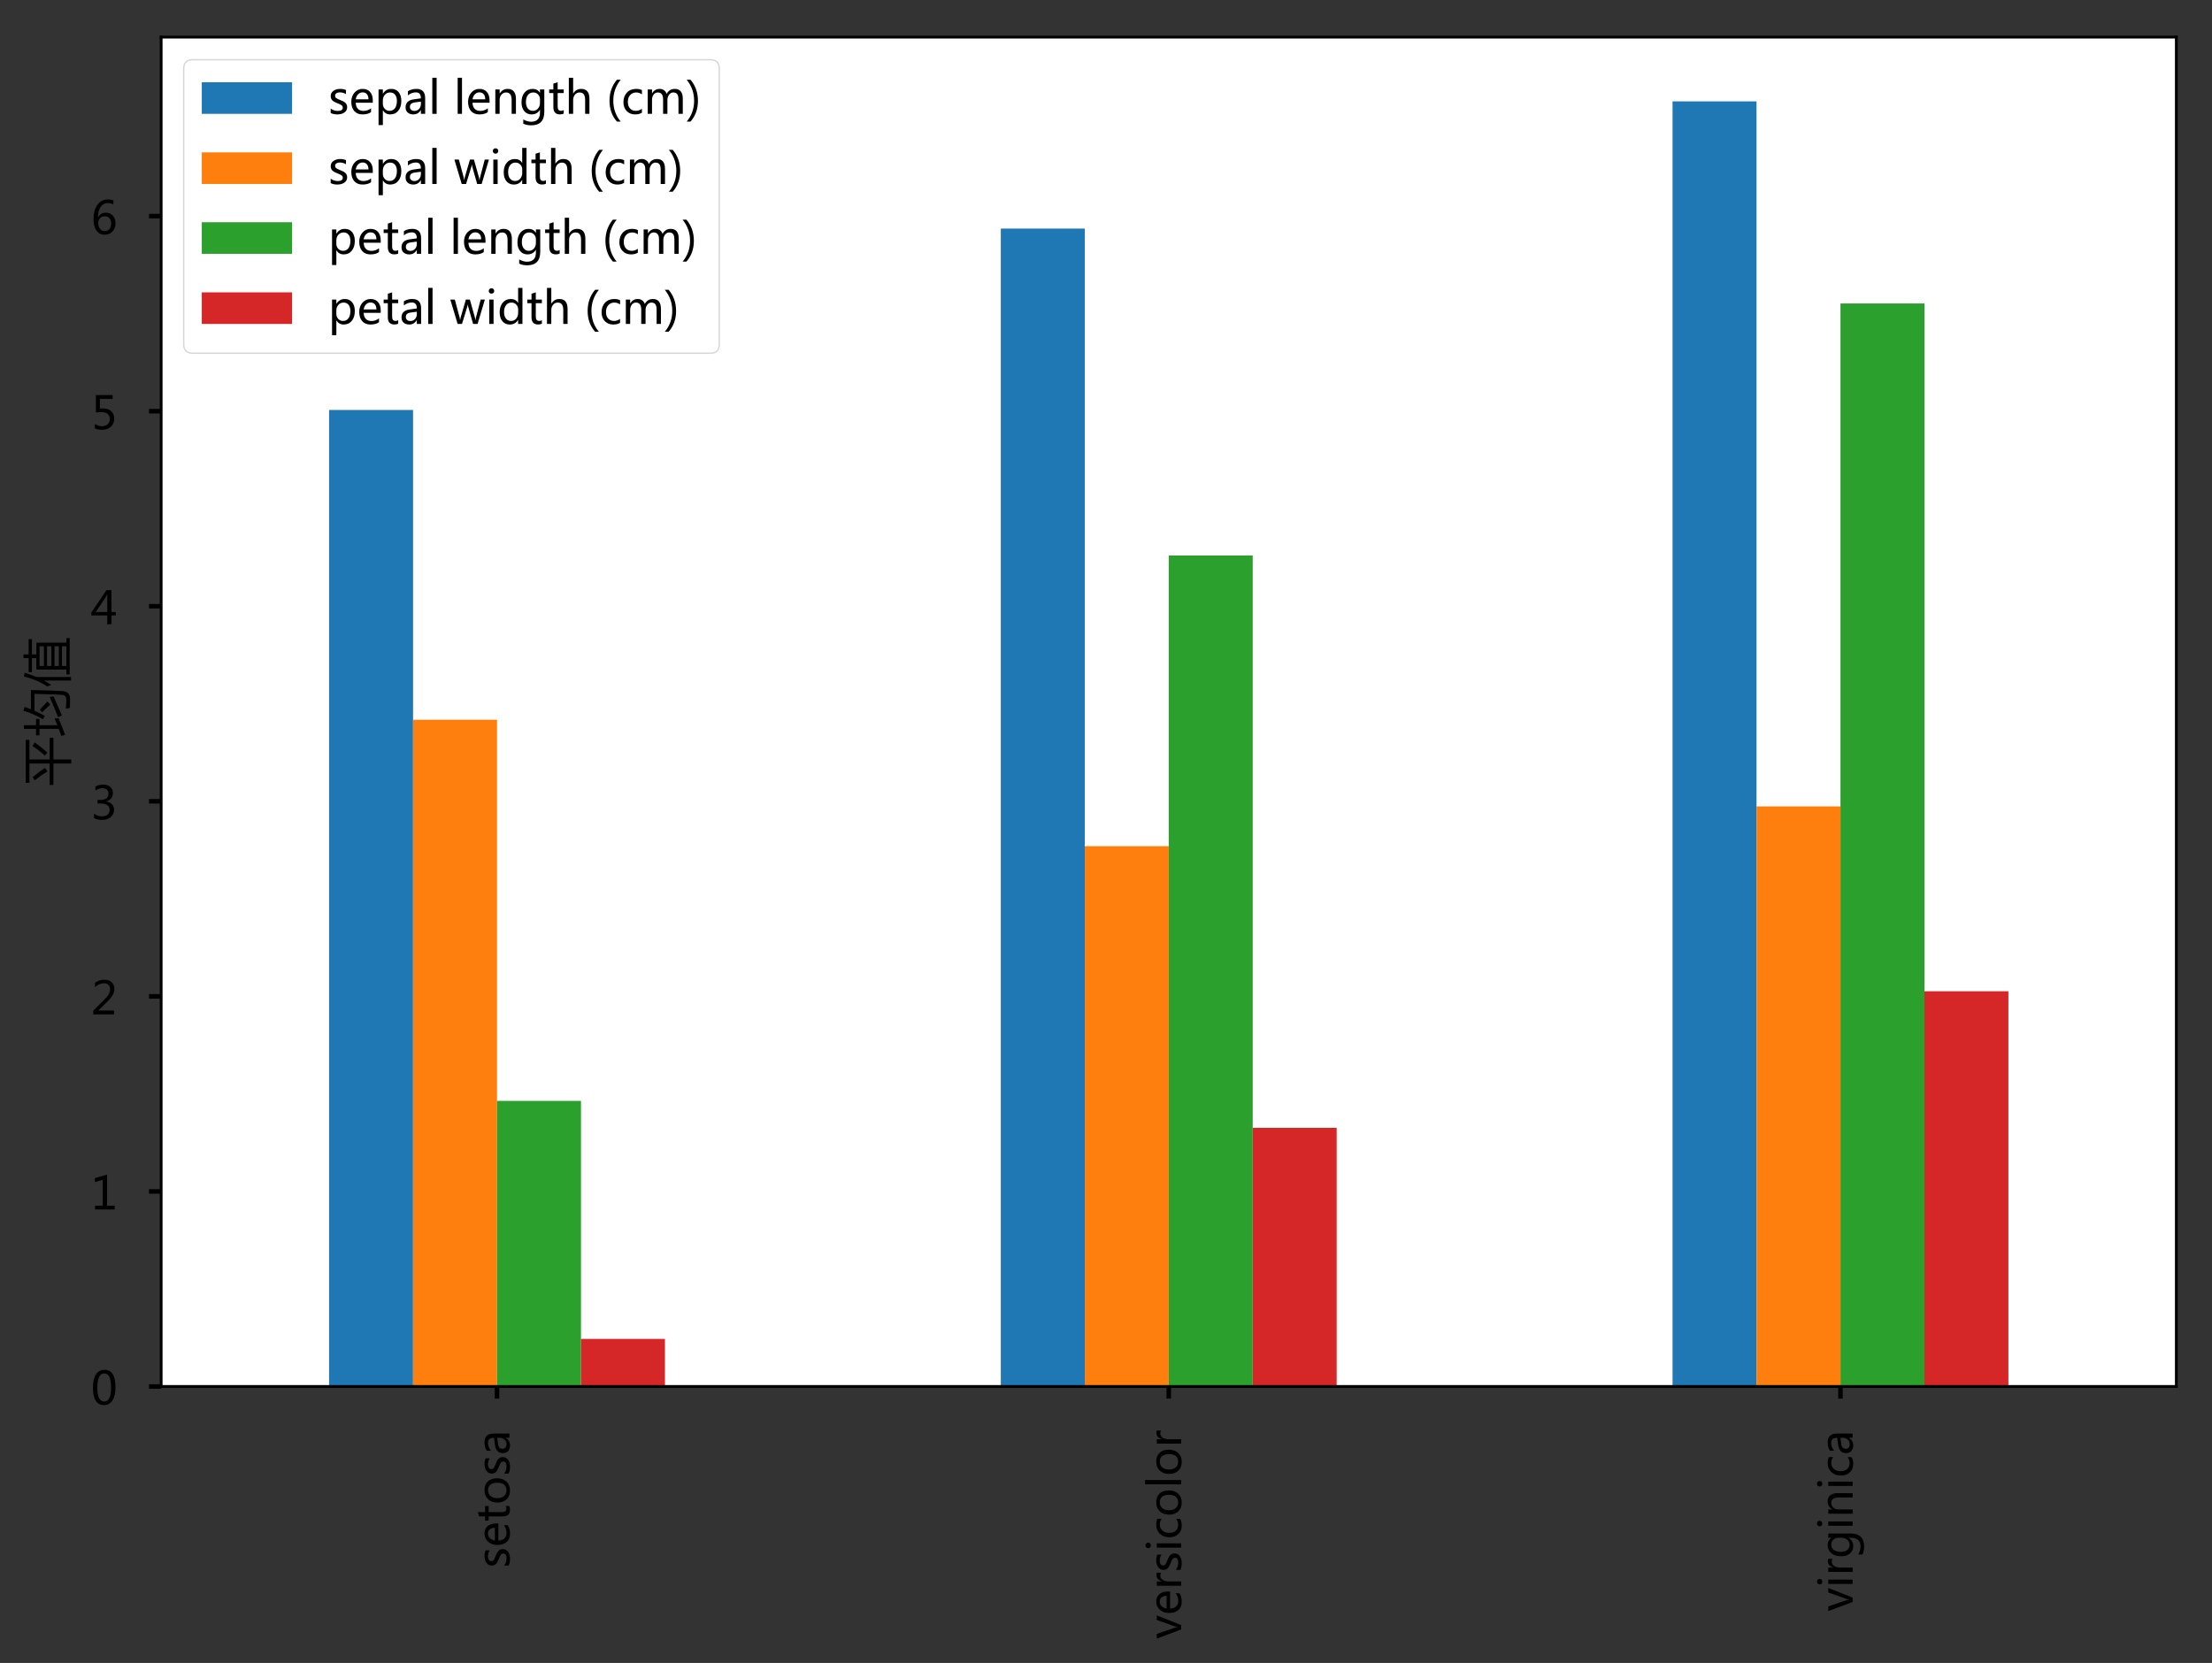 <?xml version="1.0" encoding="utf-8" standalone="no"?>
<!DOCTYPE svg PUBLIC "-//W3C//DTD SVG 1.1//EN"
  "http://www.w3.org/Graphics/SVG/1.1/DTD/svg11.dtd">
<!-- Created with matplotlib (http://matplotlib.org/) -->
<svg height="479pt" version="1.1" viewBox="0 0 637 479" width="637pt" xmlns="http://www.w3.org/2000/svg" xmlns:xlink="http://www.w3.org/1999/xlink">
 <rect x="0" y="0" width="637" height="479" fill="#333333" stroke="none"/>
 <defs>
  <style type="text/css">
*{stroke-linecap:butt;stroke-linejoin:round;}
  </style>
 </defs>
 <g id="figure_1">
  <g id="patch_1">
   <path d="M -0 479.287 
L 637.429 479.287 
L 637.429 0 
L -0 0 
z
" style="fill:none;"/>
  </g>
  <g id="axes_1">
   <g id="patch_2">
    <path d="M 46.409 399.374 
L 626.729 399.374 
L 626.729 10.7 
L 46.409 10.7 
z
" style="fill:#ffffff;"/>
   </g>
   <g id="patch_3">
    <path clip-path="url(#p5ecfcb9b3e)" d="M 94.769 399.374 
L 118.949 399.374 
L 118.949 118.098 
L 94.769 118.098 
z
" style="fill:#1f77b4;"/>
   </g>
   <g id="patch_4">
    <path clip-path="url(#p5ecfcb9b3e)" d="M 288.209 399.374 
L 312.389 399.374 
L 312.389 65.843 
L 288.209 65.843 
z
" style="fill:#1f77b4;"/>
   </g>
   <g id="patch_5">
    <path clip-path="url(#p5ecfcb9b3e)" d="M 481.649 399.374 
L 505.829 399.374 
L 505.829 29.208 
L 481.649 29.208 
z
" style="fill:#1f77b4;"/>
   </g>
   <g id="patch_6">
    <path clip-path="url(#p5ecfcb9b3e)" d="M 118.949 399.374 
L 143.129 399.374 
L 143.129 207.324 
L 118.949 207.324 
z
" style="fill:#ff7f0e;"/>
   </g>
   <g id="patch_7">
    <path clip-path="url(#p5ecfcb9b3e)" d="M 312.389 399.374 
L 336.569 399.374 
L 336.569 243.734 
L 312.389 243.734 
z
" style="fill:#ff7f0e;"/>
   </g>
   <g id="patch_8">
    <path clip-path="url(#p5ecfcb9b3e)" d="M 505.829 399.374 
L 530.009 399.374 
L 530.009 232.271 
L 505.829 232.271 
z
" style="fill:#ff7f0e;"/>
   </g>
   <g id="patch_9">
    <path clip-path="url(#p5ecfcb9b3e)" d="M 143.129 399.374 
L 167.309 399.374 
L 167.309 317.115 
L 143.129 317.115 
z
" style="fill:#2ca02c;"/>
   </g>
   <g id="patch_10">
    <path clip-path="url(#p5ecfcb9b3e)" d="M 336.569 399.374 
L 360.749 399.374 
L 360.749 160.014 
L 336.569 160.014 
z
" style="fill:#2ca02c;"/>
   </g>
   <g id="patch_11">
    <path clip-path="url(#p5ecfcb9b3e)" d="M 530.009 399.374 
L 554.189 399.374 
L 554.189 87.419 
L 530.009 87.419 
z
" style="fill:#2ca02c;"/>
   </g>
   <g id="patch_12">
    <path clip-path="url(#p5ecfcb9b3e)" d="M 167.309 399.374 
L 191.489 399.374 
L 191.489 385.664 
L 167.309 385.664 
z
" style="fill:#d62728;"/>
   </g>
   <g id="patch_13">
    <path clip-path="url(#p5ecfcb9b3e)" d="M 360.749 399.374 
L 384.929 399.374 
L 384.929 324.869 
L 360.749 324.869 
z
" style="fill:#d62728;"/>
   </g>
   <g id="patch_14">
    <path clip-path="url(#p5ecfcb9b3e)" d="M 554.189 399.374 
L 578.369 399.374 
L 578.369 285.537 
L 554.189 285.537 
z
" style="fill:#d62728;"/>
   </g>
   <g id="matplotlib.axis_1">
    <g id="xtick_1">
     <g id="line2d_1">
      <defs>
       <path d="M 0 0 
L 0 3.5 
" id="m4f7628630e" style="stroke:#000000;stroke-width:1.3;"/>
      </defs>
      <g>
       <use style="stroke:#000000;stroke-width:1.3;" x="143.129" xlink:href="#m4f7628630e" y="399.374"/>
      </g>
     </g>
     <g id="text_1">
      <!-- setosa -->
      <defs>
       <path d="M 5.516 11.672 
Q 12.75 6.453 21.094 6.453 
Q 32.281 6.453 32.281 13.766 
Q 32.281 16.891 29.828 18.922 
Q 27.391 20.953 19.922 23.734 
Q 10.938 27.344 8.25 30.875 
Q 5.562 34.422 5.562 39.453 
Q 5.562 46.625 11.641 50.953 
Q 17.719 55.281 26.609 55.281 
Q 33.5 55.281 39.406 52.875 
L 39.406 43.656 
Q 33.344 47.562 25.688 47.562 
Q 21.094 47.562 18.203 45.562 
Q 15.328 43.562 15.328 40.281 
Q 15.328 37.062 17.406 35.25 
Q 19.484 33.453 26.609 30.609 
Q 35.641 27.25 38.812 23.625 
Q 42 20.016 42 14.703 
Q 42 7.281 35.906 3 
Q 29.828 -1.266 20.172 -1.266 
Q 11.766 -1.266 5.516 1.906 
z
" id="MicrosoftYaHei-73"/>
       <path d="M 52.547 24.562 
L 14.75 24.562 
Q 14.984 15.922 19.469 11.203 
Q 23.969 6.5 32.031 6.5 
Q 41.109 6.5 48.688 12.312 
L 48.688 3.766 
Q 41.547 -1.266 29.781 -1.266 
Q 18.062 -1.266 11.5 6.156 
Q 4.938 13.578 4.938 26.766 
Q 4.938 39.156 12.141 47.219 
Q 19.344 55.281 30.031 55.281 
Q 40.625 55.281 46.578 48.469 
Q 52.547 41.656 52.547 29.391 
z
M 42.969 32.234 
Q 42.922 39.547 39.5 43.547 
Q 36.078 47.562 29.891 47.562 
Q 24.172 47.562 20 43.312 
Q 15.828 39.062 14.75 32.234 
z
" id="MicrosoftYaHei-65"/>
       <path d="M 34.469 0.531 
Q 31.344 -1.172 26.031 -1.172 
Q 11.531 -1.172 11.531 14.891 
L 11.531 46.094 
L 2.25 46.094 
L 2.25 54 
L 11.531 54 
L 11.531 67 
L 21.047 70.016 
L 21.047 54 
L 34.469 54 
L 34.469 46.094 
L 21.047 46.094 
L 21.047 16.609 
Q 21.047 11.281 22.844 8.984 
Q 24.656 6.688 28.859 6.688 
Q 32.078 6.688 34.469 8.5 
z
" id="MicrosoftYaHei-74"/>
       <path d="M 4.938 26.422 
Q 4.938 39.797 12.406 47.531 
Q 19.875 55.281 32.672 55.281 
Q 44.828 55.281 51.734 47.828 
Q 58.641 40.375 58.641 27.25 
Q 58.641 14.453 51.266 6.594 
Q 43.891 -1.266 31.5 -1.266 
Q 19.391 -1.266 12.156 6.344 
Q 4.938 13.969 4.938 26.422 
z
M 14.703 26.703 
Q 14.703 17.391 19.406 12.016 
Q 24.125 6.641 32.078 6.641 
Q 40.281 6.641 44.578 11.891 
Q 48.875 17.141 48.875 26.953 
Q 48.875 36.812 44.578 42.078 
Q 40.281 47.359 32.078 47.359 
Q 24.031 47.359 19.359 41.844 
Q 14.703 36.328 14.703 26.703 
z
" id="MicrosoftYaHei-6f"/>
       <path d="M 9.812 50.25 
Q 17.875 55.281 28.422 55.281 
Q 47.953 55.281 47.953 34.766 
L 47.953 0 
L 38.484 0 
L 38.484 8.344 
L 38.234 8.344 
Q 32.625 -1.266 21.688 -1.266 
Q 13.812 -1.266 9.172 2.984 
Q 4.547 7.234 4.547 14.453 
Q 4.547 29.594 22.469 32.078 
L 38.484 34.328 
Q 38.484 47.562 27.547 47.562 
Q 17.828 47.562 9.812 41.016 
z
M 25.828 25.391 
Q 19.188 24.516 16.672 22.062 
Q 14.156 19.625 14.156 15.234 
Q 14.156 11.375 16.891 8.938 
Q 19.625 6.5 24.125 6.5 
Q 30.375 6.5 34.422 10.891 
Q 38.484 15.281 38.484 21.922 
L 38.484 27.094 
z
" id="MicrosoftYaHei-61"/>
      </defs>
      <g transform="translate(146.709 451.681)rotate(-90)scale(0.13 -0.13)">
       <use xlink:href="#MicrosoftYaHei-73"/>
       <use x="46.289" xlink:href="#MicrosoftYaHei-65"/>
       <use x="103.027" xlink:href="#MicrosoftYaHei-74"/>
       <use x="140.283" xlink:href="#MicrosoftYaHei-6f"/>
       <use x="203.857" xlink:href="#MicrosoftYaHei-73"/>
       <use x="250.146" xlink:href="#MicrosoftYaHei-61"/>
      </g>
     </g>
    </g>
    <g id="xtick_2">
     <g id="line2d_2">
      <g>
       <use style="stroke:#000000;stroke-width:1.3;" x="336.569" xlink:href="#m4f7628630e" y="399.374"/>
      </g>
     </g>
     <g id="text_2">
      <!-- versicolor -->
      <defs>
       <path d="M 52.047 54 
L 30.672 0 
L 21 0 
L 0.688 54 
L 11.141 54 
L 24.312 15.438 
Q 25.922 10.797 26.219 7.672 
L 26.469 7.672 
Q 26.953 11.766 28.172 15.234 
L 42 54 
z
" id="MicrosoftYaHei-76"/>
       <path d="M 37.5 44.531 
Q 35.109 46.234 30.906 46.234 
Q 25.344 46.234 21.719 41.031 
Q 18.109 35.844 18.109 27.344 
L 18.109 0 
L 8.547 0 
L 8.547 54 
L 18.109 54 
L 18.109 43.016 
L 18.312 43.016 
Q 22.406 54.938 32.469 54.938 
Q 35.75 54.938 37.5 54.203 
z
" id="MicrosoftYaHei-72"/>
       <path d="M 7.375 73.047 
Q 7.375 75.594 9.109 77.312 
Q 10.844 79.047 13.375 79.047 
Q 15.969 79.047 17.75 77.344 
Q 19.531 75.641 19.531 73.047 
Q 19.531 70.516 17.75 68.828 
Q 15.969 67.141 13.375 67.141 
Q 10.797 67.141 9.078 68.828 
Q 7.375 70.516 7.375 73.047 
z
M 8.5 0 
L 8.5 54 
L 18.062 54 
L 18.062 0 
z
" id="MicrosoftYaHei-69"/>
       <path d="M 45.844 2.438 
Q 39.656 -1.266 30.906 -1.266 
Q 19.188 -1.266 12.062 6.25 
Q 4.938 13.766 4.938 25.734 
Q 4.938 39.016 12.625 47.141 
Q 20.312 55.281 33.203 55.281 
Q 40.625 55.281 45.906 52.641 
L 45.906 43.172 
Q 40.188 47.359 33.203 47.359 
Q 25 47.359 19.844 41.672 
Q 14.703 35.984 14.703 26.516 
Q 14.703 17.188 19.562 11.906 
Q 24.422 6.641 32.672 6.641 
Q 39.656 6.641 45.844 11.234 
z
" id="MicrosoftYaHei-63"/>
       <path d="M 8.5 0 
L 8.5 79.938 
L 18.062 79.938 
L 18.062 0 
z
" id="MicrosoftYaHei-6c"/>
      </defs>
      <g transform="translate(340.149 472.087)rotate(-90)scale(0.13 -0.13)">
       <use xlink:href="#MicrosoftYaHei-76"/>
       <use x="52.49" xlink:href="#MicrosoftYaHei-65"/>
       <use x="109.229" xlink:href="#MicrosoftYaHei-72"/>
       <use x="147.412" xlink:href="#MicrosoftYaHei-73"/>
       <use x="193.701" xlink:href="#MicrosoftYaHei-69"/>
       <use x="220.312" xlink:href="#MicrosoftYaHei-63"/>
       <use x="270.459" xlink:href="#MicrosoftYaHei-6f"/>
       <use x="334.033" xlink:href="#MicrosoftYaHei-6c"/>
       <use x="360.645" xlink:href="#MicrosoftYaHei-6f"/>
       <use x="424.219" xlink:href="#MicrosoftYaHei-72"/>
      </g>
     </g>
    </g>
    <g id="xtick_3">
     <g id="line2d_3">
      <g>
       <use style="stroke:#000000;stroke-width:1.3;" x="530.009" xlink:href="#m4f7628630e" y="399.374"/>
      </g>
     </g>
     <g id="text_3">
      <!-- virginica -->
      <defs>
       <path d="M 55.422 4.547 
Q 55.422 -25.438 26.312 -25.438 
Q 16.266 -25.438 8.844 -21.688 
L 8.844 -12.453 
Q 17.875 -17.484 26.172 -17.484 
Q 45.844 -17.484 45.844 3.219 
L 45.844 8.938 
L 45.656 8.938 
Q 39.5 -1.266 27.297 -1.266 
Q 17.141 -1.266 11.031 6 
Q 4.938 13.281 4.938 25.297 
Q 4.938 39.109 11.672 47.188 
Q 18.406 55.281 29.641 55.281 
Q 40.438 55.281 45.656 46.688 
L 45.844 46.688 
L 45.844 54 
L 55.422 54 
z
M 45.844 32.125 
Q 45.906 38.375 41.656 42.859 
Q 37.406 47.359 31.203 47.359 
Q 23.391 47.359 19.047 41.625 
Q 14.703 35.891 14.703 25.875 
Q 14.703 17.281 18.891 11.953 
Q 23.094 6.641 30.031 6.641 
Q 37.016 6.641 41.453 11.719 
Q 45.906 16.797 45.844 24.609 
z
" id="MicrosoftYaHei-67"/>
       <path d="M 54.203 0 
L 44.672 0 
L 44.672 30.719 
Q 44.672 47.359 32.516 47.359 
Q 26.219 47.359 22.156 42.672 
Q 18.109 37.984 18.109 30.812 
L 18.109 0 
L 8.547 0 
L 8.547 54 
L 18.109 54 
L 18.109 45.062 
L 18.312 45.062 
Q 24.422 55.281 36.031 55.281 
Q 44.922 55.281 49.562 49.578 
Q 54.203 43.891 54.203 33.016 
z
" id="MicrosoftYaHei-6e"/>
      </defs>
      <g transform="translate(533.514 464.169)rotate(-90)scale(0.13 -0.13)">
       <use xlink:href="#MicrosoftYaHei-76"/>
       <use x="52.49" xlink:href="#MicrosoftYaHei-69"/>
       <use x="79.102" xlink:href="#MicrosoftYaHei-72"/>
       <use x="117.27" xlink:href="#MicrosoftYaHei-67"/>
       <use x="181.234" xlink:href="#MicrosoftYaHei-69"/>
       <use x="207.846" xlink:href="#MicrosoftYaHei-6e"/>
       <use x="269.467" xlink:href="#MicrosoftYaHei-69"/>
       <use x="296.078" xlink:href="#MicrosoftYaHei-63"/>
       <use x="346.225" xlink:href="#MicrosoftYaHei-61"/>
      </g>
     </g>
    </g>
   </g>
   <g id="matplotlib.axis_2">
    <g id="ytick_1">
     <g id="line2d_4">
      <defs>
       <path d="M 0 0 
L -3.5 0 
" id="m042dee98e2" style="stroke:#000000;stroke-width:1.3;"/>
      </defs>
      <g>
       <use style="stroke:#000000;stroke-width:1.3;" x="46.409" xlink:href="#m042dee98e2" y="399.374"/>
      </g>
     </g>
     <g id="text_4">
      <!-- 0 -->
      <defs>
       <path d="M 4.438 36.328 
Q 4.438 56.344 11.078 66.625 
Q 17.719 76.906 30.328 76.906 
Q 54.344 76.906 54.344 38.141 
Q 54.344 19 47.578 8.859 
Q 40.828 -1.266 28.609 -1.266 
Q 17.094 -1.266 10.766 8.344 
Q 4.438 17.969 4.438 36.328 
z
M 14.203 36.766 
Q 14.203 6.641 29.5 6.641 
Q 44.531 6.641 44.531 37.25 
Q 44.531 68.953 29.781 68.953 
Q 14.203 68.953 14.203 36.766 
z
" id="MicrosoftYaHei-30"/>
      </defs>
      <g transform="translate(26.186 404.57)scale(0.13 -0.13)">
       <use xlink:href="#MicrosoftYaHei-30"/>
      </g>
     </g>
    </g>
    <g id="ytick_2">
     <g id="line2d_5">
      <g>
       <use style="stroke:#000000;stroke-width:1.3;" x="46.409" xlink:href="#m042dee98e2" y="343.186"/>
      </g>
     </g>
     <g id="text_5">
      <!-- 1 -->
      <defs>
       <path d="M 52.594 0 
L 9.234 0 
L 9.234 8.25 
L 26.172 8.25 
L 26.172 65.672 
L 8.797 60.641 
L 8.797 69.438 
L 35.688 77.25 
L 35.688 8.25 
L 52.594 8.25 
z
" id="MicrosoftYaHei-31"/>
      </defs>
      <g transform="translate(26.186 348.382)scale(0.13 -0.13)">
       <use xlink:href="#MicrosoftYaHei-31"/>
      </g>
     </g>
    </g>
    <g id="ytick_3">
     <g id="line2d_6">
      <g>
       <use style="stroke:#000000;stroke-width:1.3;" x="46.409" xlink:href="#m042dee98e2" y="286.998"/>
      </g>
     </g>
     <g id="text_6">
      <!-- 2 -->
      <defs>
       <path d="M 51.172 0 
L 5.172 0 
L 5.172 8.297 
L 27.156 30.219 
Q 36.234 39.312 39.312 44.609 
Q 42.391 49.906 42.391 55.562 
Q 42.391 62.016 38.766 65.453 
Q 35.156 68.891 28.328 68.891 
Q 18.219 68.891 9.031 60.297 
L 9.031 70.016 
Q 17.969 76.906 29.828 76.906 
Q 40.047 76.906 45.953 71.391 
Q 51.859 65.875 51.859 56.547 
Q 51.859 49.516 48.062 42.75 
Q 44.281 35.984 33.734 25.531 
L 16.5 8.688 
L 16.5 8.5 
L 51.172 8.5 
z
" id="MicrosoftYaHei-32"/>
      </defs>
      <g transform="translate(26.186 292.194)scale(0.13 -0.13)">
       <use xlink:href="#MicrosoftYaHei-32"/>
      </g>
     </g>
    </g>
    <g id="ytick_4">
     <g id="line2d_7">
      <g>
       <use style="stroke:#000000;stroke-width:1.3;" x="46.409" xlink:href="#m042dee98e2" y="230.81"/>
      </g>
     </g>
     <g id="text_7">
      <!-- 3 -->
      <defs>
       <path d="M 6.984 12.641 
Q 14.75 6.641 24.516 6.641 
Q 32.328 6.641 36.891 10.469 
Q 41.453 14.312 41.453 20.75 
Q 41.453 35.109 20.906 35.109 
L 14.594 35.109 
L 14.594 43.016 
L 20.609 43.016 
Q 38.812 43.016 38.812 56.5 
Q 38.812 68.953 24.906 68.953 
Q 16.938 68.953 9.906 63.578 
L 9.906 72.609 
Q 17.328 76.906 27.25 76.906 
Q 36.922 76.906 42.781 71.844 
Q 48.641 66.797 48.641 58.734 
Q 48.641 43.891 33.5 39.656 
L 33.5 39.453 
Q 41.703 38.578 46.453 33.672 
Q 51.219 28.766 51.219 21.438 
Q 51.219 11.234 43.875 4.984 
Q 36.531 -1.266 24.312 -1.266 
Q 13.578 -1.266 6.984 2.734 
z
" id="MicrosoftYaHei-33"/>
      </defs>
      <g transform="translate(26.186 236.006)scale(0.13 -0.13)">
       <use xlink:href="#MicrosoftYaHei-33"/>
      </g>
     </g>
    </g>
    <g id="ytick_5">
     <g id="line2d_8">
      <g>
       <use style="stroke:#000000;stroke-width:1.3;" x="46.409" xlink:href="#m042dee98e2" y="174.623"/>
      </g>
     </g>
     <g id="text_8">
      <!-- 4 -->
      <defs>
       <path d="M 55.078 19.625 
L 45.406 19.625 
L 45.406 0 
L 36.141 0 
L 36.141 19.625 
L 0.875 19.625 
L 0.875 25.828 
L 34.328 75.641 
L 45.406 75.641 
L 45.406 27.203 
L 55.078 27.203 
z
M 36.141 27.203 
L 36.141 58.891 
Q 36.141 62.25 36.328 66.656 
L 36.141 66.656 
Q 35.453 64.797 33.25 60.844 
L 10.75 27.203 
z
" id="MicrosoftYaHei-34"/>
      </defs>
      <g transform="translate(26.186 179.818)scale(0.13 -0.13)">
       <use xlink:href="#MicrosoftYaHei-34"/>
      </g>
     </g>
    </g>
    <g id="ytick_6">
     <g id="line2d_9">
      <g>
       <use style="stroke:#000000;stroke-width:1.3;" x="46.409" xlink:href="#m042dee98e2" y="118.435"/>
      </g>
     </g>
     <g id="text_9">
      <!-- 5 -->
      <defs>
       <path d="M 8.641 11.625 
Q 16.266 6.641 24.516 6.641 
Q 32.328 6.641 37.109 11 
Q 41.891 15.375 41.891 22.609 
Q 41.891 29.891 37.031 33.891 
Q 32.172 37.891 22.953 37.891 
Q 18.5 37.891 10.984 37.203 
L 10.984 75.641 
L 48.188 75.641 
L 48.188 67.188 
L 19.875 67.188 
L 19.875 45.797 
Q 24.125 46.047 26.266 46.047 
Q 38.234 46.047 44.922 39.984 
Q 51.609 33.938 51.609 23.297 
Q 51.609 12.312 44.422 5.516 
Q 37.25 -1.266 24.609 -1.266 
Q 14.016 -1.266 8.641 1.859 
z
" id="MicrosoftYaHei-35"/>
      </defs>
      <g transform="translate(26.186 123.631)scale(0.13 -0.13)">
       <use xlink:href="#MicrosoftYaHei-35"/>
      </g>
     </g>
    </g>
    <g id="ytick_7">
     <g id="line2d_10">
      <g>
       <use style="stroke:#000000;stroke-width:1.3;" x="46.409" xlink:href="#m042dee98e2" y="62.247"/>
      </g>
     </g>
     <g id="text_10">
      <!-- 6 -->
      <defs>
       <path d="M 49.703 65.922 
Q 43.797 68.953 37.359 68.953 
Q 27.547 68.953 21.578 60.406 
Q 15.625 51.859 15.531 37.062 
L 15.766 37.062 
Q 21.141 47.469 32.906 47.469 
Q 42.719 47.469 48.578 41.062 
Q 54.438 34.672 54.438 24.078 
Q 54.438 12.984 47.672 5.859 
Q 40.922 -1.266 30.422 -1.266 
Q 18.891 -1.266 12.328 7.734 
Q 5.766 16.75 5.766 33.297 
Q 5.766 53.328 14.375 65.109 
Q 23 76.906 37.062 76.906 
Q 45.125 76.906 49.703 74.703 
z
M 16.109 24.75 
Q 16.109 17.281 20.094 11.953 
Q 24.078 6.641 30.672 6.641 
Q 36.922 6.641 40.828 11.234 
Q 44.734 15.828 44.734 23.047 
Q 44.734 30.859 41.047 35.203 
Q 37.359 39.547 30.562 39.547 
Q 24.125 39.547 20.109 35.156 
Q 16.109 30.766 16.109 24.75 
z
" id="MicrosoftYaHei-36"/>
      </defs>
      <g transform="translate(26.186 67.443)scale(0.13 -0.13)">
       <use xlink:href="#MicrosoftYaHei-36"/>
      </g>
     </g>
    </g>
    <g id="text_11">
     <!-- 平均值 -->
     <defs>
      <path d="M 2.641 30.219 
L 45.906 30.219 
L 45.906 71.047 
L 7.031 71.047 
L 7.031 78.562 
L 93.359 78.562 
L 93.359 71.047 
L 54.109 71.047 
L 54.109 30.219 
L 97.656 30.219 
L 97.656 22.703 
L 54.109 22.703 
L 54.109 -13.234 
L 45.906 -13.234 
L 45.906 22.703 
L 2.641 22.703 
z
M 61.719 39.984 
Q 72.469 51.312 81.062 64.984 
L 88.375 60.297 
Q 77.344 45.172 67.781 34.906 
z
M 12.016 60.297 
L 18.172 64.594 
Q 29.109 51.812 37.016 39.891 
L 30.078 34.719 
Q 22.562 46.922 12.016 60.297 
z
" id="MicrosoftYaHei-5e73"/>
      <path d="M 35.062 43.797 
Q 45.797 61.766 52.156 83.156 
L 59.969 80.812 
Q 57.672 74.125 55.172 67.922 
L 93.953 67.922 
Q 92.578 16.453 91.797 4.641 
Q 91.109 -10.891 75.094 -10.891 
Q 65.438 -10.891 57.906 -10.5 
Q 57.328 -6.594 56.344 -2.203 
L 56.641 -2.203 
Q 66.406 -3.266 74.609 -3.266 
Q 83.594 -3.266 84.281 5.906 
Q 85.25 22.609 86.141 60.797 
L 52.203 60.797 
Q 47.312 49.562 41.797 40.188 
Q 38.766 42.047 35.062 43.797 
z
M 1.266 6.688 
Q 8.734 9.375 15.719 12.016 
L 15.719 50.828 
L 2.641 50.828 
L 2.641 57.766 
L 15.719 57.766 
L 15.719 82.172 
L 22.953 82.172 
L 22.953 57.766 
L 35.641 57.766 
L 35.641 50.828 
L 22.953 50.828 
L 22.953 14.797 
Q 30.031 17.578 36.531 20.359 
Q 36.719 15.484 37.016 12.25 
Q 21.297 6.297 3.906 -0.828 
z
M 39.266 13.328 
Q 58.891 21.141 79.984 30.219 
Q 80.469 25.641 81.062 22.406 
Q 62.984 14.797 42.281 5.609 
z
M 49.031 45.453 
L 54.391 50.25 
Q 62.891 42.438 70.797 34.625 
L 64.453 29.047 
Q 56.938 37.641 49.031 45.453 
z
" id="MicrosoftYaHei-5747"/>
      <path d="M 25.297 -3.375 
L 35.156 -3.375 
L 35.156 57.078 
L 58.203 57.078 
L 58.203 65.969 
L 29.891 65.969 
L 29.891 72.609 
L 58.203 72.609 
L 58.203 82.953 
L 65.625 82.953 
L 65.625 72.609 
L 96.391 72.609 
L 96.391 65.969 
L 65.625 65.969 
L 65.625 57.078 
L 89.266 57.078 
L 89.266 -3.375 
L 98.531 -3.375 
L 98.531 -10.016 
L 25.297 -10.016 
z
M 1.078 35.109 
Q 14.156 54.641 21.391 82.469 
L 28.609 80.328 
Q 24.703 67.719 20.125 56.688 
L 20.125 -12.75 
L 12.984 -12.75 
L 12.984 41.656 
Q 8.797 33.844 4.109 27.094 
Q 2.734 31.203 1.078 35.109 
z
M 42.391 -3.375 
L 82.031 -3.375 
L 82.031 5.516 
L 42.391 5.516 
z
M 82.031 50.641 
L 42.391 50.641 
L 42.391 41.844 
L 82.031 41.844 
z
M 42.391 26.812 
L 82.031 26.812 
L 82.031 35.594 
L 42.391 35.594 
z
M 42.391 11.766 
L 82.031 11.766 
L 82.031 20.562 
L 42.391 20.562 
z
" id="MicrosoftYaHei-503c"/>
     </defs>
     <g transform="translate(18.631 226.487)rotate(-90)scale(0.143 -0.143)">
      <use xlink:href="#MicrosoftYaHei-5e73"/>
      <use x="100" xlink:href="#MicrosoftYaHei-5747"/>
      <use x="200" xlink:href="#MicrosoftYaHei-503c"/>
     </g>
    </g>
   </g>
   <g id="patch_15">
    <path d="M 46.409 399.374 
L 46.409 10.7 
" style="fill:none;stroke:#000000;stroke-linecap:square;stroke-linejoin:miter;stroke-width:0.8;"/>
   </g>
   <g id="patch_16">
    <path d="M 626.729 399.374 
L 626.729 10.7 
" style="fill:none;stroke:#000000;stroke-linecap:square;stroke-linejoin:miter;stroke-width:0.8;"/>
   </g>
   <g id="patch_17">
    <path d="M 46.409 399.374 
L 626.729 399.374 
" style="fill:none;stroke:#000000;stroke-linecap:square;stroke-linejoin:miter;stroke-width:0.8;"/>
   </g>
   <g id="patch_18">
    <path d="M 46.409 10.7 
L 626.729 10.7 
" style="fill:none;stroke:#000000;stroke-linecap:square;stroke-linejoin:miter;stroke-width:0.8;"/>
   </g>
   <g id="legend_1">
    <g id="patch_19">
     <path d="M 55.509 101.745 
L 204.54 101.745 
Q 207.14 101.745 207.14 99.145 
L 207.14 19.8 
Q 207.14 17.2 204.54 17.2 
L 55.509 17.2 
Q 52.909 17.2 52.909 19.8 
L 52.909 99.145 
Q 52.909 101.745 55.509 101.745 
z
" style="fill:#ffffff;opacity:0.8;stroke:#cccccc;stroke-linejoin:miter;stroke-width:0.39;"/>
    </g>
    <g id="patch_20">
     <path d="M 58.109 32.792 
L 84.109 32.792 
L 84.109 23.692 
L 58.109 23.692 
z
" style="fill:#1f77b4;"/>
    </g>
    <g id="text_12">
     <!-- sepal length (cm) -->
     <defs>
      <path d="M 18.109 7.625 
L 18.109 -24.859 
L 8.547 -24.859 
L 8.547 54 
L 18.109 54 
L 18.109 44.672 
L 18.312 44.672 
Q 24.656 55.281 36.859 55.281 
Q 47.219 55.281 53.094 48.016 
Q 58.984 40.766 58.984 28.562 
Q 58.984 15.094 52.312 6.906 
Q 45.656 -1.266 34.375 -1.266 
Q 23.969 -1.266 18.312 7.625 
z
M 18.062 22.266 
Q 18.062 15.672 22.312 11.156 
Q 26.562 6.641 32.953 6.641 
Q 40.578 6.641 44.875 12.5 
Q 49.172 18.359 49.172 28.719 
Q 49.172 37.453 45.156 42.406 
Q 41.156 47.359 34.234 47.359 
Q 27.156 47.359 22.609 42.328 
Q 18.062 37.312 18.062 29.438 
z
" id="MicrosoftYaHei-70"/>
      <path id="MicrosoftYaHei-20"/>
      <path d="M 54.156 0 
L 44.625 0 
L 44.625 31.062 
Q 44.625 47.359 32.516 47.359 
Q 26.312 47.359 22.203 42.594 
Q 18.109 37.844 18.109 30.609 
L 18.109 0 
L 8.547 0 
L 8.547 79.938 
L 18.109 79.938 
L 18.109 45.125 
L 18.312 45.125 
Q 24.516 55.281 35.938 55.281 
Q 54.156 55.281 54.156 33.25 
z
" id="MicrosoftYaHei-68"/>
      <path d="M 23.922 -17.188 
Q 7.469 1.562 7.469 28.859 
Q 7.469 56.156 23.922 75.641 
L 32.375 75.641 
Q 15.875 55.375 15.875 28.953 
Q 15.875 2.594 32.281 -17.188 
z
" id="MicrosoftYaHei-28"/>
      <path d="M 86.281 0 
L 76.703 0 
L 76.703 31 
Q 76.703 39.797 73.969 43.578 
Q 71.234 47.359 64.984 47.359 
Q 59.719 47.359 55.953 42.422 
Q 52.203 37.5 52.203 30.766 
L 52.203 0 
L 42.625 0 
L 42.625 31.984 
Q 42.625 47.359 30.766 47.359 
Q 25.297 47.359 21.703 42.672 
Q 18.109 37.984 18.109 30.719 
L 18.109 0 
L 8.547 0 
L 8.547 54 
L 18.109 54 
L 18.109 45.453 
L 18.312 45.453 
Q 24.078 55.281 35.156 55.281 
Q 40.578 55.281 44.719 52.297 
Q 48.875 49.312 50.484 44.234 
Q 56.5 55.281 68.453 55.281 
Q 86.281 55.281 86.281 33.297 
z
" id="MicrosoftYaHei-6d"/>
      <path d="M 1.219 -17.188 
Q 17.672 2.547 17.672 28.953 
Q 17.672 55.422 1.125 75.641 
L 9.625 75.641 
Q 26.125 56.297 26.125 28.859 
Q 26.125 1.422 9.625 -17.188 
z
" id="MicrosoftYaHei-29"/>
     </defs>
     <g transform="translate(94.509 32.792)scale(0.13 -0.13)">
      <use xlink:href="#MicrosoftYaHei-73"/>
      <use x="46.289" xlink:href="#MicrosoftYaHei-65"/>
      <use x="103.027" xlink:href="#MicrosoftYaHei-70"/>
      <use x="166.879" xlink:href="#MicrosoftYaHei-61"/>
      <use x="222.152" xlink:href="#MicrosoftYaHei-6c"/>
      <use x="248.764" xlink:href="#MicrosoftYaHei-20"/>
      <use x="278.354" xlink:href="#MicrosoftYaHei-6c"/>
      <use x="304.965" xlink:href="#MicrosoftYaHei-65"/>
      <use x="361.703" xlink:href="#MicrosoftYaHei-6e"/>
      <use x="423.324" xlink:href="#MicrosoftYaHei-67"/>
      <use x="487.289" xlink:href="#MicrosoftYaHei-74"/>
      <use x="524.545" xlink:href="#MicrosoftYaHei-68"/>
      <use x="586.117" xlink:href="#MicrosoftYaHei-20"/>
      <use x="615.707" xlink:href="#MicrosoftYaHei-28"/>
      <use x="649.105" xlink:href="#MicrosoftYaHei-63"/>
      <use x="699.252" xlink:href="#MicrosoftYaHei-6d"/>
      <use x="792.953" xlink:href="#MicrosoftYaHei-29"/>
     </g>
    </g>
    <g id="patch_21">
     <path d="M 58.109 52.991 
L 84.109 52.991 
L 84.109 43.891 
L 58.109 43.891 
z
" style="fill:#ff7f0e;"/>
    </g>
    <g id="text_13">
     <!-- sepal width (cm) -->
     <defs>
      <path d="M 77.734 54 
L 61.625 0 
L 51.656 0 
L 40.922 37.891 
Q 40.234 40.328 40.047 43.062 
L 39.844 43.062 
Q 39.703 41.016 38.719 37.984 
L 27.094 0 
L 17.438 0 
L 1.219 54 
L 11.188 54 
L 21.969 13.969 
Q 22.469 12.156 22.703 9.031 
L 23.094 9.031 
Q 23.297 11.719 24.031 14.109 
L 35.641 54 
L 44.484 54 
L 55.812 13.922 
Q 56.297 12.156 56.594 8.938 
L 57.031 8.938 
Q 57.125 11.078 57.906 13.922 
L 68.453 54 
z
" id="MicrosoftYaHei-77"/>
      <path d="M 55.422 0 
L 45.844 0 
L 45.844 8.984 
L 45.656 8.984 
Q 39.75 -1.266 27.297 -1.266 
Q 17.047 -1.266 10.984 6.031 
Q 4.938 13.328 4.938 25.734 
Q 4.938 39.109 11.766 47.188 
Q 18.609 55.281 29.641 55.281 
Q 40.672 55.281 45.656 46.688 
L 45.844 46.688 
L 45.844 79.938 
L 55.422 79.938 
z
M 45.906 32.125 
Q 45.906 38.625 41.625 42.984 
Q 37.359 47.359 31.109 47.359 
Q 23.484 47.359 19.094 41.672 
Q 14.703 35.984 14.703 26.172 
Q 14.703 17.141 18.922 11.891 
Q 23.141 6.641 30.172 6.641 
Q 37.109 6.641 41.5 11.781 
Q 45.906 16.938 45.906 24.609 
z
" id="MicrosoftYaHei-64"/>
     </defs>
     <g transform="translate(94.509 52.991)scale(0.13 -0.13)">
      <use xlink:href="#MicrosoftYaHei-73"/>
      <use x="46.289" xlink:href="#MicrosoftYaHei-65"/>
      <use x="103.027" xlink:href="#MicrosoftYaHei-70"/>
      <use x="166.879" xlink:href="#MicrosoftYaHei-61"/>
      <use x="222.152" xlink:href="#MicrosoftYaHei-6c"/>
      <use x="248.764" xlink:href="#MicrosoftYaHei-20"/>
      <use x="278.354" xlink:href="#MicrosoftYaHei-77"/>
      <use x="357.309" xlink:href="#MicrosoftYaHei-69"/>
      <use x="383.92" xlink:href="#MicrosoftYaHei-64"/>
      <use x="447.885" xlink:href="#MicrosoftYaHei-74"/>
      <use x="485.141" xlink:href="#MicrosoftYaHei-68"/>
      <use x="546.713" xlink:href="#MicrosoftYaHei-20"/>
      <use x="576.303" xlink:href="#MicrosoftYaHei-28"/>
      <use x="609.701" xlink:href="#MicrosoftYaHei-63"/>
      <use x="659.848" xlink:href="#MicrosoftYaHei-6d"/>
      <use x="753.549" xlink:href="#MicrosoftYaHei-29"/>
     </g>
    </g>
    <g id="patch_22">
     <path d="M 58.109 73.114 
L 84.109 73.114 
L 84.109 64.014 
L 58.109 64.014 
z
" style="fill:#2ca02c;"/>
    </g>
    <g id="text_14">
     <!-- petal length (cm) -->
     <g transform="translate(94.509 73.114)scale(0.13 -0.13)">
      <use xlink:href="#MicrosoftYaHei-70"/>
      <use x="63.867" xlink:href="#MicrosoftYaHei-65"/>
      <use x="120.605" xlink:href="#MicrosoftYaHei-74"/>
      <use x="157.861" xlink:href="#MicrosoftYaHei-61"/>
      <use x="213.135" xlink:href="#MicrosoftYaHei-6c"/>
      <use x="239.746" xlink:href="#MicrosoftYaHei-20"/>
      <use x="269.336" xlink:href="#MicrosoftYaHei-6c"/>
      <use x="295.947" xlink:href="#MicrosoftYaHei-65"/>
      <use x="352.686" xlink:href="#MicrosoftYaHei-6e"/>
      <use x="414.307" xlink:href="#MicrosoftYaHei-67"/>
      <use x="478.271" xlink:href="#MicrosoftYaHei-74"/>
      <use x="515.527" xlink:href="#MicrosoftYaHei-68"/>
      <use x="577.1" xlink:href="#MicrosoftYaHei-20"/>
      <use x="606.689" xlink:href="#MicrosoftYaHei-28"/>
      <use x="640.088" xlink:href="#MicrosoftYaHei-63"/>
      <use x="690.234" xlink:href="#MicrosoftYaHei-6d"/>
      <use x="783.936" xlink:href="#MicrosoftYaHei-29"/>
     </g>
    </g>
    <g id="patch_23">
     <path d="M 58.109 93.313 
L 84.109 93.313 
L 84.109 84.213 
L 58.109 84.213 
z
" style="fill:#d62728;"/>
    </g>
    <g id="text_15">
     <!-- petal width (cm) -->
     <g transform="translate(94.509 93.313)scale(0.13 -0.13)">
      <use xlink:href="#MicrosoftYaHei-70"/>
      <use x="63.867" xlink:href="#MicrosoftYaHei-65"/>
      <use x="120.605" xlink:href="#MicrosoftYaHei-74"/>
      <use x="157.861" xlink:href="#MicrosoftYaHei-61"/>
      <use x="213.135" xlink:href="#MicrosoftYaHei-6c"/>
      <use x="239.746" xlink:href="#MicrosoftYaHei-20"/>
      <use x="269.336" xlink:href="#MicrosoftYaHei-77"/>
      <use x="348.291" xlink:href="#MicrosoftYaHei-69"/>
      <use x="374.902" xlink:href="#MicrosoftYaHei-64"/>
      <use x="438.867" xlink:href="#MicrosoftYaHei-74"/>
      <use x="476.123" xlink:href="#MicrosoftYaHei-68"/>
      <use x="537.695" xlink:href="#MicrosoftYaHei-20"/>
      <use x="567.285" xlink:href="#MicrosoftYaHei-28"/>
      <use x="600.684" xlink:href="#MicrosoftYaHei-63"/>
      <use x="650.83" xlink:href="#MicrosoftYaHei-6d"/>
      <use x="744.531" xlink:href="#MicrosoftYaHei-29"/>
     </g>
    </g>
   </g>
  </g>
 </g>
 <defs>
  <clipPath id="p5ecfcb9b3e">
   <rect height="388.674" width="580.32" x="46.409" y="10.7"/>
  </clipPath>
 </defs>
</svg>
